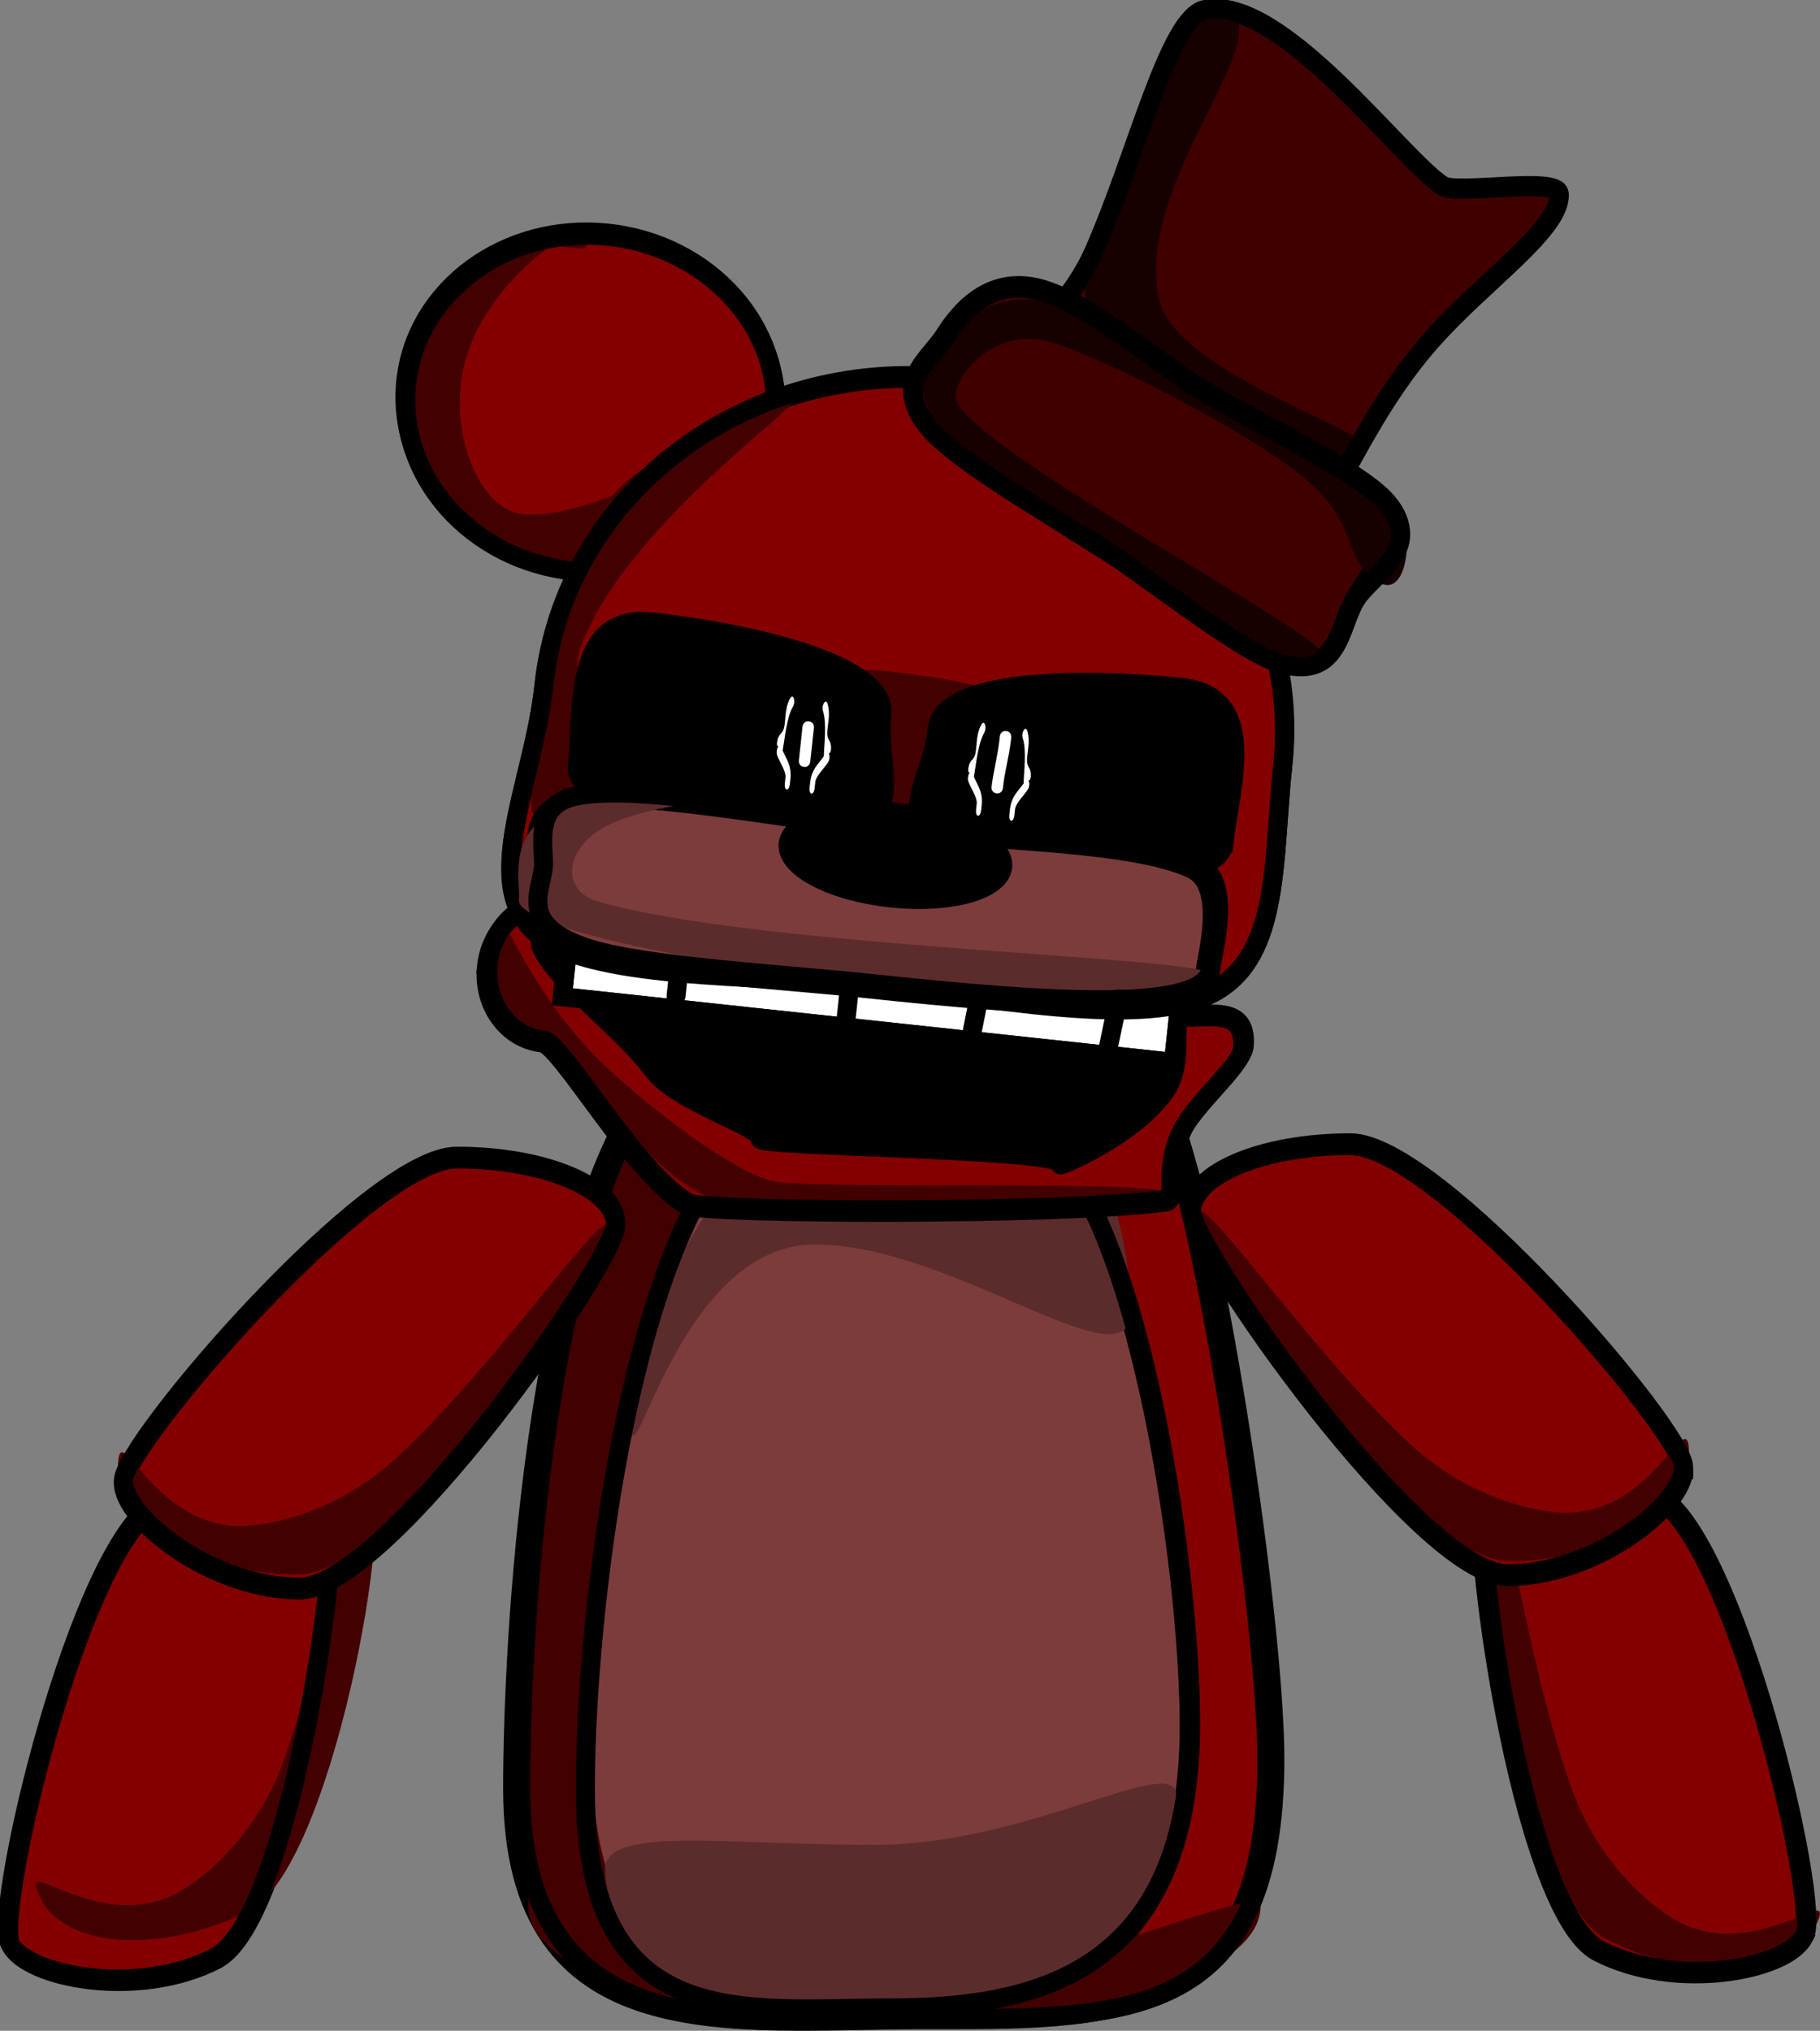 <svg version="1.1" xmlns="http://www.w3.org/2000/svg" xmlns:xlink="http://www.w3.org/1999/xlink" width="527.571" height="588.706" viewBox="0,0,527.571,588.706"><rect x="0" y="0" width="527.571" height="588.706" fill="#808080" stroke="none"/><g transform="translate(-90.101,53.343)"><g data-paper-data="{&quot;isPaintingLayer&quot;:true}" fill-rule="nonzero" stroke-width="5.5" stroke-linejoin="miter" stroke-miterlimit="10" stroke-dasharray="" stroke-dashoffset="0" style="mix-blend-mode: normal"><g data-paper-data="{&quot;index&quot;:null}" stroke-linecap="butt"><path d="M136.093,382.836c22.628,-11.661 44.947,-13.401 49.849,-3.887c4.903,9.514 -10.501,124.155 -33.129,135.817c-22.628,11.661 -54.68,5.367 -59.583,-4.147c-4.903,-9.514 20.234,-116.121 42.863,-127.782z" fill="#840000" stroke="#000000"/><path d="M141.218,495.564c8.027,-4.136 23.307,-17.047 30.914,-37.934c14.752,-40.504 20.244,-97.939 25.362,-88.009c7.756,15.051 -11.499,118.714 -35.092,130.872c-23.593,12.158 -52.689,11.711 -60.445,-3.339c-7.756,-15.051 15.669,10.568 39.262,-1.59z" fill="#430000" stroke="none"/><path d="M135.714,382.099c22.628,-11.661 44.947,-13.401 49.849,-3.887c4.903,9.514 -10.501,124.155 -33.129,135.817c-22.628,11.661 -54.68,5.367 -59.583,-4.147c-4.903,-9.514 20.234,-116.121 42.863,-127.782z" fill="none" stroke="#000000"/></g><g data-paper-data="{&quot;index&quot;:null}" stroke-linecap="butt"><path d="M612.872,508.394c-4.903,9.514 -36.954,15.808 -59.583,4.147c-22.628,-11.661 -38.032,-126.302 -33.129,-135.817c4.903,-9.514 27.221,-7.774 49.849,3.887c22.628,11.661 47.765,118.268 42.863,127.782z" fill="#840000" stroke="#000000"/><path d="M616.159,505.44c-7.756,15.051 -36.852,15.498 -60.445,3.339c-23.593,-12.158 -42.848,-115.822 -35.092,-130.872c5.117,-9.93 10.61,47.505 25.362,88.009c7.607,20.886 22.887,33.797 30.914,37.934c23.593,12.158 47.018,-13.46 39.262,1.59z" fill="#430000" stroke="none"/><path d="M613.251,507.657c-4.903,9.514 -36.954,15.808 -59.583,4.147c-22.628,-11.661 -38.032,-126.302 -33.129,-135.817c4.903,-9.514 27.221,-7.774 49.849,3.887c22.628,11.661 47.765,118.268 42.863,127.782z" fill="none" stroke="#000000"/></g><g stroke-linecap="butt"><path d="M238.698,465.134c0,-45.177 6.618,-152.552 35.745,-198.825c20.691,-32.871 60.317,-13.96 83.018,-13.96c29.139,0 57.412,-22.411 72.419,25.499c13.143,41.959 27.45,143.112 27.45,179.188c0,77.269 -45.21,75.127 -99.869,75.127c-54.659,0 -118.764,10.239 -118.764,-67.029z" fill="#840000" stroke="#000000"/><path d="M259.365,465.972c0,-44.386 9.533,-128.812 33.032,-171.698c14.516,-26.491 39.368,-24.891 55.591,-24.891c19.234,0 41.546,-4.389 57.254,26.029c18.989,36.771 29.569,112.37 29.569,151.667c0,71.803 -44.338,82.325 -86.823,82.325c-42.485,0 -88.623,8.372 -88.623,-63.431z" fill="#7d3c3c" stroke="#000000"/><path d="M272.974,358.761c0,-21.477 23.983,-87.574 62.181,-88.694c1.286,-0.038 31.237,-15.976 32.54,-15.976c40.004,0 50.146,50.631 50.146,72.831c0,22.2 -51.533,-19.501 -91.537,-19.501c-40.004,0 -53.33,73.54 -53.33,51.34z" fill="#5c2c2c" stroke="none"/><path d="M243.174,499.254c0,-19.379 -6.451,-233.029 52.184,-233.029c10.836,0 -11.373,36.908 -22.601,83.445c-13.695,56.76 -17.196,126.968 -1.527,151.006c41,62.895 184.279,-12.852 184.279,-1.423c0,19.379 -47.533,35.089 -106.167,35.089c-58.635,0 -106.167,-15.71 -106.167,-35.089z" fill="#430000" stroke="none"/><path d="M265.492,488.626c0,-12.749 34.223,-7.164 78.403,-7.164c44.18,0 87.159,-27.076 87.159,-14.328c0,6.16 -3.667,29.246 -19.022,42.413c-16.424,14.084 -45.304,18.08 -68.137,18.08c-24.595,0 -50.084,-0.973 -64.32,-10.386c-11.337,-7.496 -14.083,-22.965 -14.083,-28.617z" fill="#5c2c2c" stroke="none"/><path d="M292.817,293.585c14.516,-26.491 39.368,-24.891 55.591,-24.891c19.234,0 41.547,-4.389 57.254,26.029c18.988,36.771 29.569,112.371 29.569,151.667c0,71.803 -44.338,82.325 -86.823,82.325c-42.485,0 -88.623,8.372 -88.623,-63.431c0,-44.386 9.533,-128.812 33.032,-171.698z" fill="none" stroke="#000000"/><path d="M276.766,265.932c20.691,-32.871 60.317,-13.96 83.018,-13.96c29.139,0 57.412,-22.411 72.419,25.499c13.143,41.959 27.45,143.112 27.45,179.188c0,77.269 -45.21,75.127 -99.869,75.127c-54.659,0 -118.764,10.239 -118.764,-67.029c0,-45.177 6.618,-152.552 35.745,-198.825z" fill="none" stroke="#000000"/></g><g><path d="M266.356,14.24c29.5,3.166 51.084,27.448 48.209,54.236c-2.875,26.787 -29.12,45.936 -58.62,42.77c-29.5,-3.166 -51.084,-27.448 -48.209,-54.236c2.875,-26.788 29.12,-45.936 58.62,-42.77z" fill="#840000" stroke="#000000" stroke-linecap="butt"/><path d="M226.252,47.245c-8.053,21.455 2.114,47.007 15.027,48.393c26.257,2.818 72.282,-34.147 70.014,-13.013c-2.268,21.134 -25.393,35.982 -51.65,33.164c-17.776,-1.908 -46.178,-20.619 -53.38,-44.963c-1.929,-6.521 7.987,-36.253 23.397,-48.247c12.042,-9.372 30.196,-1.679 30.518,-4.674c1.153,-10.741 -25.604,7.167 -33.926,29.339z" fill="#430000" stroke="none" stroke-linecap="butt"/><path d="M266.595,15.193c29.5,3.166 51.084,27.448 48.209,54.236c-2.875,26.788 -29.12,45.936 -58.62,42.77c-29.5,-3.166 -51.084,-27.448 -48.209,-54.236c2.875,-26.788 29.12,-45.936 58.62,-42.77z" fill="none" stroke="#000000" stroke-linecap="butt"/><path d="M250.232,219.974c13.907,-10.726 63.941,-2.641 99.626,1.188c31.448,3.375 61.144,-2.077 74.796,9.34c6.732,5.63 7.334,26.728 6.689,32.739c-1.953,18.2 -41.602,28.869 -88.558,23.829c-46.956,-5.039 -83.438,-23.879 -81.485,-42.079c0.469,-4.369 -15.46,-21.63 -11.068,-25.018z" fill="#000000" stroke="none" stroke-linecap="butt"/><g stroke-linecap="butt"><path d="M231.125,226.825c1.197,-11.157 10.331,-19.326 20.401,-18.245c2.523,0.271 -7.091,7.284 -4.295,13.171c4.743,9.987 22.64,22.489 32.188,35.149c7.281,9.654 31.448,16.364 31.06,19.981c-0.249,2.319 89.976,2.675 87.065,7.468c-0.255,0.42 20.106,-7.743 29.742,-20.491c6,-7.938 1.931,-23.006 4.193,-22.536c6.668,1.386 19.944,-3.824 18.788,9.402c-0.461,5.281 -14.28,16.352 -17.992,24.547c-5.111,11.286 -0.791,19.377 -4.21,19.838c-30.161,4.064 -134.224,3.608 -138.833,1.023c-15.199,-8.525 -36.653,-46.568 -42.041,-47.147c-10.069,-1.081 -17.262,-11.002 -16.064,-22.159z" fill="#840000" stroke="#000000"/><path d="M236.17,214.962c0.241,-2.25 9.723,22.69 30.357,41.665c16.919,15.559 39.68,31.686 48.956,32.681c20.589,2.21 113.618,-0.698 113.178,3.397c-0.439,4.095 -89.354,7.494 -109.943,5.284c-5.52,-0.592 -15.701,1.366 -29.723,-7.863c-11.375,-7.486 -20.876,-21.175 -31.834,-32.779c-5.838,-6.183 -14.84,-11.173 -18.667,-15.648c-13.16,-15.386 -2.499,-25.105 -2.324,-26.736z" fill="#430000" stroke="none"/><path d="M231.626,226.045c1.197,-11.157 10.331,-19.326 20.401,-18.245c2.523,0.271 -7.091,7.284 -4.295,13.171c4.743,9.987 22.64,22.489 32.188,35.149c7.281,9.654 31.448,16.364 31.06,19.981c-0.249,2.319 89.976,2.675 87.065,7.468c-0.255,0.42 20.106,-7.743 29.742,-20.491c6,-7.938 1.931,-23.006 4.193,-22.536c6.668,1.386 19.944,-3.824 18.788,9.402c-0.461,5.281 -14.28,16.352 -17.992,24.547c-5.111,11.286 -0.791,19.377 -4.21,19.838c-30.161,4.064 -134.224,3.608 -138.833,1.023c-15.199,-8.526 -36.653,-46.568 -42.041,-47.147c-10.069,-1.081 -17.262,-11.002 -16.064,-22.159z" fill="none" stroke="#000000"/></g><path d="M253.128,235.611l1.989,-18.537l177.128,19.01l-1.989,18.537z" fill="#ffffff" stroke="#000000" stroke-linecap="butt"/><path d="M253.128,235.611l1.989,-18.537l177.128,19.01l-1.989,18.537z" fill="none" stroke="#000000" stroke-linecap="butt"/><path d="M365.591,57.011c59.15,6.348 102.271,56.494 96.314,112.004c-3.028,28.21 -0.501,56.765 -21.917,66.369c-20.726,9.294 -64.964,0.141 -94.054,-2.982c-27.361,-2.937 -80.128,-1.145 -97.8,-13.126c-20.531,-13.92 -3.633,-43.418 -0.431,-73.25c5.958,-55.51 58.738,-95.364 117.888,-89.016z" fill="#840000" stroke="#000000" stroke-linecap="butt"/><path d="M355.27,142.266c30.485,3.272 54.011,16.99 52.546,30.64c-1.465,13.65 -27.366,22.063 -57.851,18.792c-30.485,-3.272 -107.33,2.288 -105.865,-11.362c0.462,-4.301 -0.527,-54.496 21.907,-87.883c10.37,-15.433 46.002,-26.739 52.741,-29.22c10.178,-3.748 -47.927,35.323 -60.397,71.443c-6.942,20.109 28.33,40.304 30.078,49.289c2.146,11.029 23.472,-25.919 42.254,-40.658c5.799,-4.551 23.173,-1.192 24.588,-1.041z" fill="#430000" stroke="none" stroke-linecap="butt"/><path d="M365.679,56.187c59.15,6.348 102.271,56.494 96.314,112.004c-3.028,28.21 -0.501,56.765 -21.917,66.369c-20.726,9.294 -64.964,0.141 -94.054,-2.982c-27.361,-2.937 -80.128,-1.145 -97.8,-13.126c-20.531,-13.92 -3.633,-43.418 -0.431,-73.25c5.958,-55.51 58.738,-95.364 117.888,-89.016z" fill="none" stroke="#000000" stroke-linecap="butt"/><path d="M278.998,126.93c22.978,2.466 68.399,11.046 66.714,26.743c-1.685,15.698 8.363,33.815 -14.615,31.349c-22.978,-2.466 -75.315,-0.955 -73.63,-16.652c1.685,-15.698 -1.447,-43.906 21.531,-41.44z" fill="#000000" stroke="#000000" stroke-linecap="butt"/><path d="M444.896,190.985c-1.685,15.698 -52.509,3.115 -75.487,0.649c-22.978,-2.466 -9.314,-18.038 -7.629,-33.736c1.685,-15.698 47.892,-14.444 70.87,-11.978c22.978,2.466 13.932,29.367 12.247,45.065z" data-paper-data="{&quot;index&quot;:null}" fill="#000000" stroke="#000000" stroke-linecap="butt"/><path d="M255.452,178.873c18.372,-3.498 58.86,4.83 90.012,8.174c33.429,3.588 73.259,3.579 90.099,11.554c10.207,4.833 4.271,25.379 3.755,30.186c-1.367,12.74 -45.116,10.158 -98.806,4.396c-23.809,-2.555 -64.792,-4.841 -81.332,-10.027c-20.758,-6.508 -14.168,-16.384 -13.407,-23.474c0.574,-5.348 -3.614,-18.277 9.679,-20.808z" fill="#7d3c3c" stroke="#000000" stroke-linecap="butt"/><path d="M286.932,178.714c8.993,0.965 -11.253,1.678 -22.179,8.02c-10.767,6.25 -12.233,18.114 -1.241,21.292c46.145,13.341 176.882,16.088 176.371,20.853c-0.757,7.053 -46.001,7.98 -101.057,2.071c-55.055,-5.909 -99.073,-16.416 -98.316,-23.468c0.757,-7.053 -8.634,-34.677 46.421,-28.768z" fill="#5c2c2c" stroke="none" stroke-linecap="butt"/><path d="M257.277,177.403c18.372,-3.498 58.86,4.83 90.012,8.174c33.429,3.588 73.259,3.579 90.099,11.554c10.207,4.833 4.271,25.379 3.755,30.186c-1.367,12.74 -45.116,10.158 -98.806,4.396c-23.809,-2.555 -64.792,-4.841 -81.332,-10.027c-20.758,-6.508 -14.168,-16.384 -13.407,-23.474c0.574,-5.348 -3.614,-18.277 9.679,-20.808z" fill="none" stroke="#000000" stroke-linecap="butt"/><path d="M324.561,155.786c1.648,0.177 1.471,1.825 1.471,1.825c-0.295,2.746 -0.766,7.14 -1.061,9.886c0,0 -0.177,1.648 -1.825,1.471c-1.648,-0.177 -1.471,-1.825 -1.471,-1.825c0.295,-2.746 0.589,-5.492 0.884,-8.239l0.177,-1.648c0,0 0.177,-1.648 1.825,-1.471z" fill="#ffffff" stroke="none" stroke-linecap="butt"/><path d="M381.761,158.591c1.648,0.177 1.471,1.825 1.471,1.825l-0.088,0.824c-0.503,4.683 -1.914,9.423 -2.327,13.917c0,0 -0.177,1.648 -1.825,1.471c-1.648,-0.177 -1.471,-1.825 -1.471,-1.825c0.544,-4.585 1.816,-9.156 2.327,-13.917l0.088,-0.824c0,0 0.177,-1.648 1.825,-1.471z" fill="#ffffff" stroke="none" stroke-linecap="butt"/><path d="M318.16,175.516c-0.733,-0.079 -0.557,-1.726 -0.557,-1.726l0.177,-1.648c0.298,-1.824 -1.862,-4.864 -2.415,-6.581c-0.137,-0.424 -0.148,-0.835 -0.105,-1.19c0.033,-0.356 0.132,-0.755 0.355,-1.14c0.058,-0.101 0.115,-0.182 0.169,-0.247c-0.261,0.043 -0.604,-0.102 -0.396,-1.365c0.347,-2.11 1.176,-2.038 1.744,-3.284c0.923,-2.025 0.164,-6.059 2.047,-9.304c0,0 0.644,-1.109 1.037,0.111c0.394,1.221 -0.25,2.33 -0.25,2.33c-1.888,3.254 -2.396,9.626 -3.004,12.718c1.032,2.53 2.608,4.202 2.285,8.11l-0.177,1.648c0,0 -0.177,1.648 -0.91,1.569z" fill="#ffffff" stroke="none" stroke-linecap="butt"/><path d="M324.779,174.976l0.177,-1.648c0.514,-3.887 2.409,-5.187 3.954,-7.441c0.062,-3.15 0.917,-9.485 -0.237,-13.066c0,0 -0.394,-1.221 0.25,-2.33c0.644,-1.109 1.037,0.111 1.037,0.111c1.151,3.571 -0.447,7.353 0.026,9.527c0.291,1.338 1.116,1.443 1.008,3.579c-0.065,1.278 -0.431,1.347 -0.677,1.25c0.039,0.075 0.077,0.167 0.113,0.278c0.137,0.424 0.148,0.835 0.105,1.19c-0.033,0.356 -0.132,0.755 -0.355,1.14c-0.905,1.56 -3.66,4.073 -3.757,5.918l-0.177,1.648c0,0 -0.177,1.648 -0.91,1.569c-0.733,-0.079 -0.557,-1.726 -0.557,-1.726z" data-paper-data="{&quot;index&quot;:null}" fill="#ffffff" stroke="none" stroke-linecap="butt"/><path d="M373.593,183.132c-0.733,-0.079 -0.557,-1.726 -0.557,-1.726l0.177,-1.648c0.298,-1.824 -1.862,-4.864 -2.415,-6.581c-0.137,-0.424 -0.148,-0.835 -0.105,-1.19c0.033,-0.356 0.132,-0.755 0.355,-1.14c0.059,-0.101 0.115,-0.182 0.169,-0.247c-0.261,0.043 -0.604,-0.102 -0.396,-1.365c0.347,-2.11 1.176,-2.038 1.744,-3.284c0.923,-2.025 0.164,-6.059 2.047,-9.304c0,0 0.644,-1.109 1.037,0.111c0.394,1.221 -0.25,2.33 -0.25,2.33c-1.888,3.254 -2.396,9.626 -3.004,12.718c1.032,2.53 2.608,4.202 2.285,8.11l-0.177,1.648c0,0 -0.177,1.648 -0.91,1.569z" data-paper-data="{&quot;index&quot;:null}" fill="#ffffff" stroke="none" stroke-linecap="butt"/><path d="M382.684,182.857l0.177,-1.648c0.514,-3.887 2.409,-5.187 3.954,-7.441c0.062,-3.15 0.917,-9.485 -0.237,-13.066c0,0 -0.394,-1.221 0.25,-2.33c0.644,-1.109 1.037,0.111 1.037,0.111c1.151,3.571 -0.447,7.353 0.026,9.527c0.291,1.338 1.116,1.443 1.008,3.579c-0.065,1.278 -0.431,1.347 -0.677,1.25c0.039,0.075 0.077,0.167 0.113,0.278c0.137,0.424 0.148,0.835 0.105,1.19c-0.033,0.356 -0.132,0.755 -0.355,1.14c-0.905,1.56 -3.66,4.073 -3.757,5.918l-0.177,1.648c0,0 -0.177,1.648 -0.91,1.569c-0.733,-0.079 -0.557,-1.726 -0.557,-1.726z" data-paper-data="{&quot;index&quot;:null}" fill="#ffffff" stroke="none" stroke-linecap="butt"/><path d="M350.982,182.259c17.176,1.843 30.507,8.871 29.774,15.696c-0.732,6.825 -15.25,10.863 -32.427,9.02c-17.176,-1.843 -30.507,-8.871 -29.774,-15.696c0.732,-6.825 15.25,-10.863 32.427,-9.02z" fill="#000000" stroke="#000000" stroke-linecap="butt"/><path d="M286.952,227.158l-0.884,8.239" fill="none" stroke="#000000" stroke-linecap="round"/><path d="M335.234,243.173l1.149,-10.71" fill="none" stroke="#000000" stroke-linecap="round"/><path d="M371.307,248.711l2.695,-13.461" fill="none" stroke="#000000" stroke-linecap="round"/><path d="M410.896,252.543l3.416,-16.3" fill="none" stroke="#000000" stroke-linecap="round"/><g stroke-linecap="butt"><path d="M384.387,50.066c2.934,-4.614 15.946,-14.477 22.941,-30.382c12.528,-28.486 21.657,-67.767 32.082,-69.939c21.985,-4.582 56.93,43.333 68.962,50.986c4.152,2.641 33.507,-2.758 33.729,2.337c0.441,10.137 -21.981,25.309 -36.983,42.267c-15.452,17.468 -23.615,36.754 -31.453,49.077c-19.272,30.299 -39.027,16.296 -59.952,2.988c-20.924,-13.309 -48.599,-17.034 -29.327,-47.334z" fill="#410000" stroke="#000000"/><path d="M406.207,25.591c5.963,-9.375 18.968,-89.18 40.436,-75.525c13.162,8.372 -27.577,50.122 -20.64,83.188c4.377,20.865 60.253,38.158 57.946,41.785c-5.963,9.375 -28.2,5.906 -49.668,-7.748c-21.468,-13.654 -34.037,-32.324 -28.074,-41.699z" fill="#170000" stroke="none"/><path d="M384.312,49.729c2.934,-4.614 15.946,-14.477 22.941,-30.382c12.528,-28.486 21.657,-67.767 32.082,-69.939c21.985,-4.582 56.93,43.333 68.962,50.986c4.152,2.641 33.507,-2.758 33.729,2.337c0.441,10.137 -21.981,25.309 -36.983,42.267c-15.452,17.468 -23.615,36.754 -31.453,49.077c-19.272,30.299 -39.027,16.296 -59.952,2.988c-20.924,-13.309 -48.599,-17.034 -29.327,-47.334z" fill="none" stroke="#000000"/><path d="M483.061,119.661c-5.013,7.881 -4.582,24.309 -23.101,18.273c-11.038,-3.598 -38.689,-25.585 -50.98,-33.403c-14.024,-8.92 -41.336,-24.626 -49.545,-34.199c-11.057,-12.893 -0.156,-19.263 4.436,-26.481c4.164,-6.547 12.452,-17.028 26.668,-13.822c13.096,2.954 31.631,18.913 47.413,28.952c14.358,9.132 46.101,23.518 54.334,33.294c10.64,12.634 -4.715,20.295 -9.225,27.387z" data-paper-data="{&quot;index&quot;:null}" fill="#410000" stroke="#000000"/><path d="M395.868,34.22c9.26,1.88 60.704,32.689 82.119,49.12c17.405,13.354 14.285,15.416 19.022,18.429c2.093,1.331 0.572,18.774 -7.539,13.504c-10.78,-7.004 -4.834,-16.357 -21.22,-29.968c-17.956,-14.915 -65.635,-38.597 -76.502,-40.161c-6.904,-0.994 -12.627,1.184 -16.814,4.351c-5.427,4.104 -8.275,9.869 -7.773,12.547c2.663,14.206 108.64,69.269 105.593,74.058c-5.877,9.239 -52.841,-20.479 -78.521,-36.812c-25.68,-16.333 -41.733,-37.064 -35.857,-46.303c3.459,-5.438 13.479,-23.639 37.492,-18.764z" fill="#170000" stroke="none"/><path d="M483.222,120.383c-5.013,7.881 -4.582,24.309 -23.101,18.273c-11.038,-3.598 -38.689,-25.585 -50.98,-33.403c-14.024,-8.92 -41.336,-24.626 -49.545,-34.199c-11.057,-12.893 -0.156,-19.263 4.436,-26.481c4.164,-6.547 12.453,-17.028 26.668,-13.822c13.096,2.954 31.631,18.913 47.413,28.952c14.358,9.132 46.101,23.518 54.334,33.294c10.64,12.634 -4.715,20.295 -9.225,27.387z" data-paper-data="{&quot;index&quot;:null}" fill="none" stroke="#000000"/></g></g><g stroke-linecap="butt"><path d="M222.499,282.648c25.456,0 46.092,8.677 46.092,19.38c0,10.703 -66.208,105.552 -91.664,105.552c-25.456,0 -51.064,-20.277 -51.064,-30.98c0,-10.703 71.18,-93.952 96.636,-93.952z" fill="#840000" stroke="#000000"/><path d="M159.923,389.041c9.03,0 28.527,-4.477 44.856,-19.558c31.667,-29.247 62.86,-77.785 62.86,-66.614c0,16.932 -64.603,100.259 -91.144,100.259c-26.542,0 -52.201,-13.726 -52.201,-30.658c0,-16.932 9.087,16.572 35.629,16.572z" fill="#430000" stroke="none"/><path d="M222.499,281.82c25.456,0 46.092,8.677 46.092,19.38c0,10.703 -66.208,105.552 -91.664,105.552c-25.456,0 -51.064,-20.277 -51.064,-30.98c0,-10.703 71.18,-93.952 96.636,-93.952z" fill="none" stroke="#000000"/></g><g data-paper-data="{&quot;index&quot;:null}" stroke-linecap="butt"><path d="M578.153,372.719c0,10.703 -25.608,30.98 -51.064,30.98c-25.456,0 -91.664,-94.849 -91.664,-105.552c0,-10.703 20.636,-19.38 46.092,-19.38c25.456,0 96.636,83.249 96.636,93.952z" fill="#840000" stroke="#000000"/><path d="M579.723,368.588c0,16.932 -25.659,30.658 -52.201,30.658c-26.542,0 -91.144,-83.327 -91.144,-100.259c0,-11.171 31.193,37.368 62.86,66.614c16.329,15.081 35.826,19.558 44.856,19.558c26.542,0 35.629,-33.503 35.629,-16.572z" fill="#430000" stroke="none"/><path d="M578.153,371.89c0,10.703 -25.608,30.98 -51.064,30.98c-25.456,0 -91.664,-94.849 -91.664,-105.552c0,-10.703 20.636,-19.38 46.092,-19.38c25.456,0 96.636,83.249 96.636,93.952z" fill="none" stroke="#000000"/></g></g></g></svg>